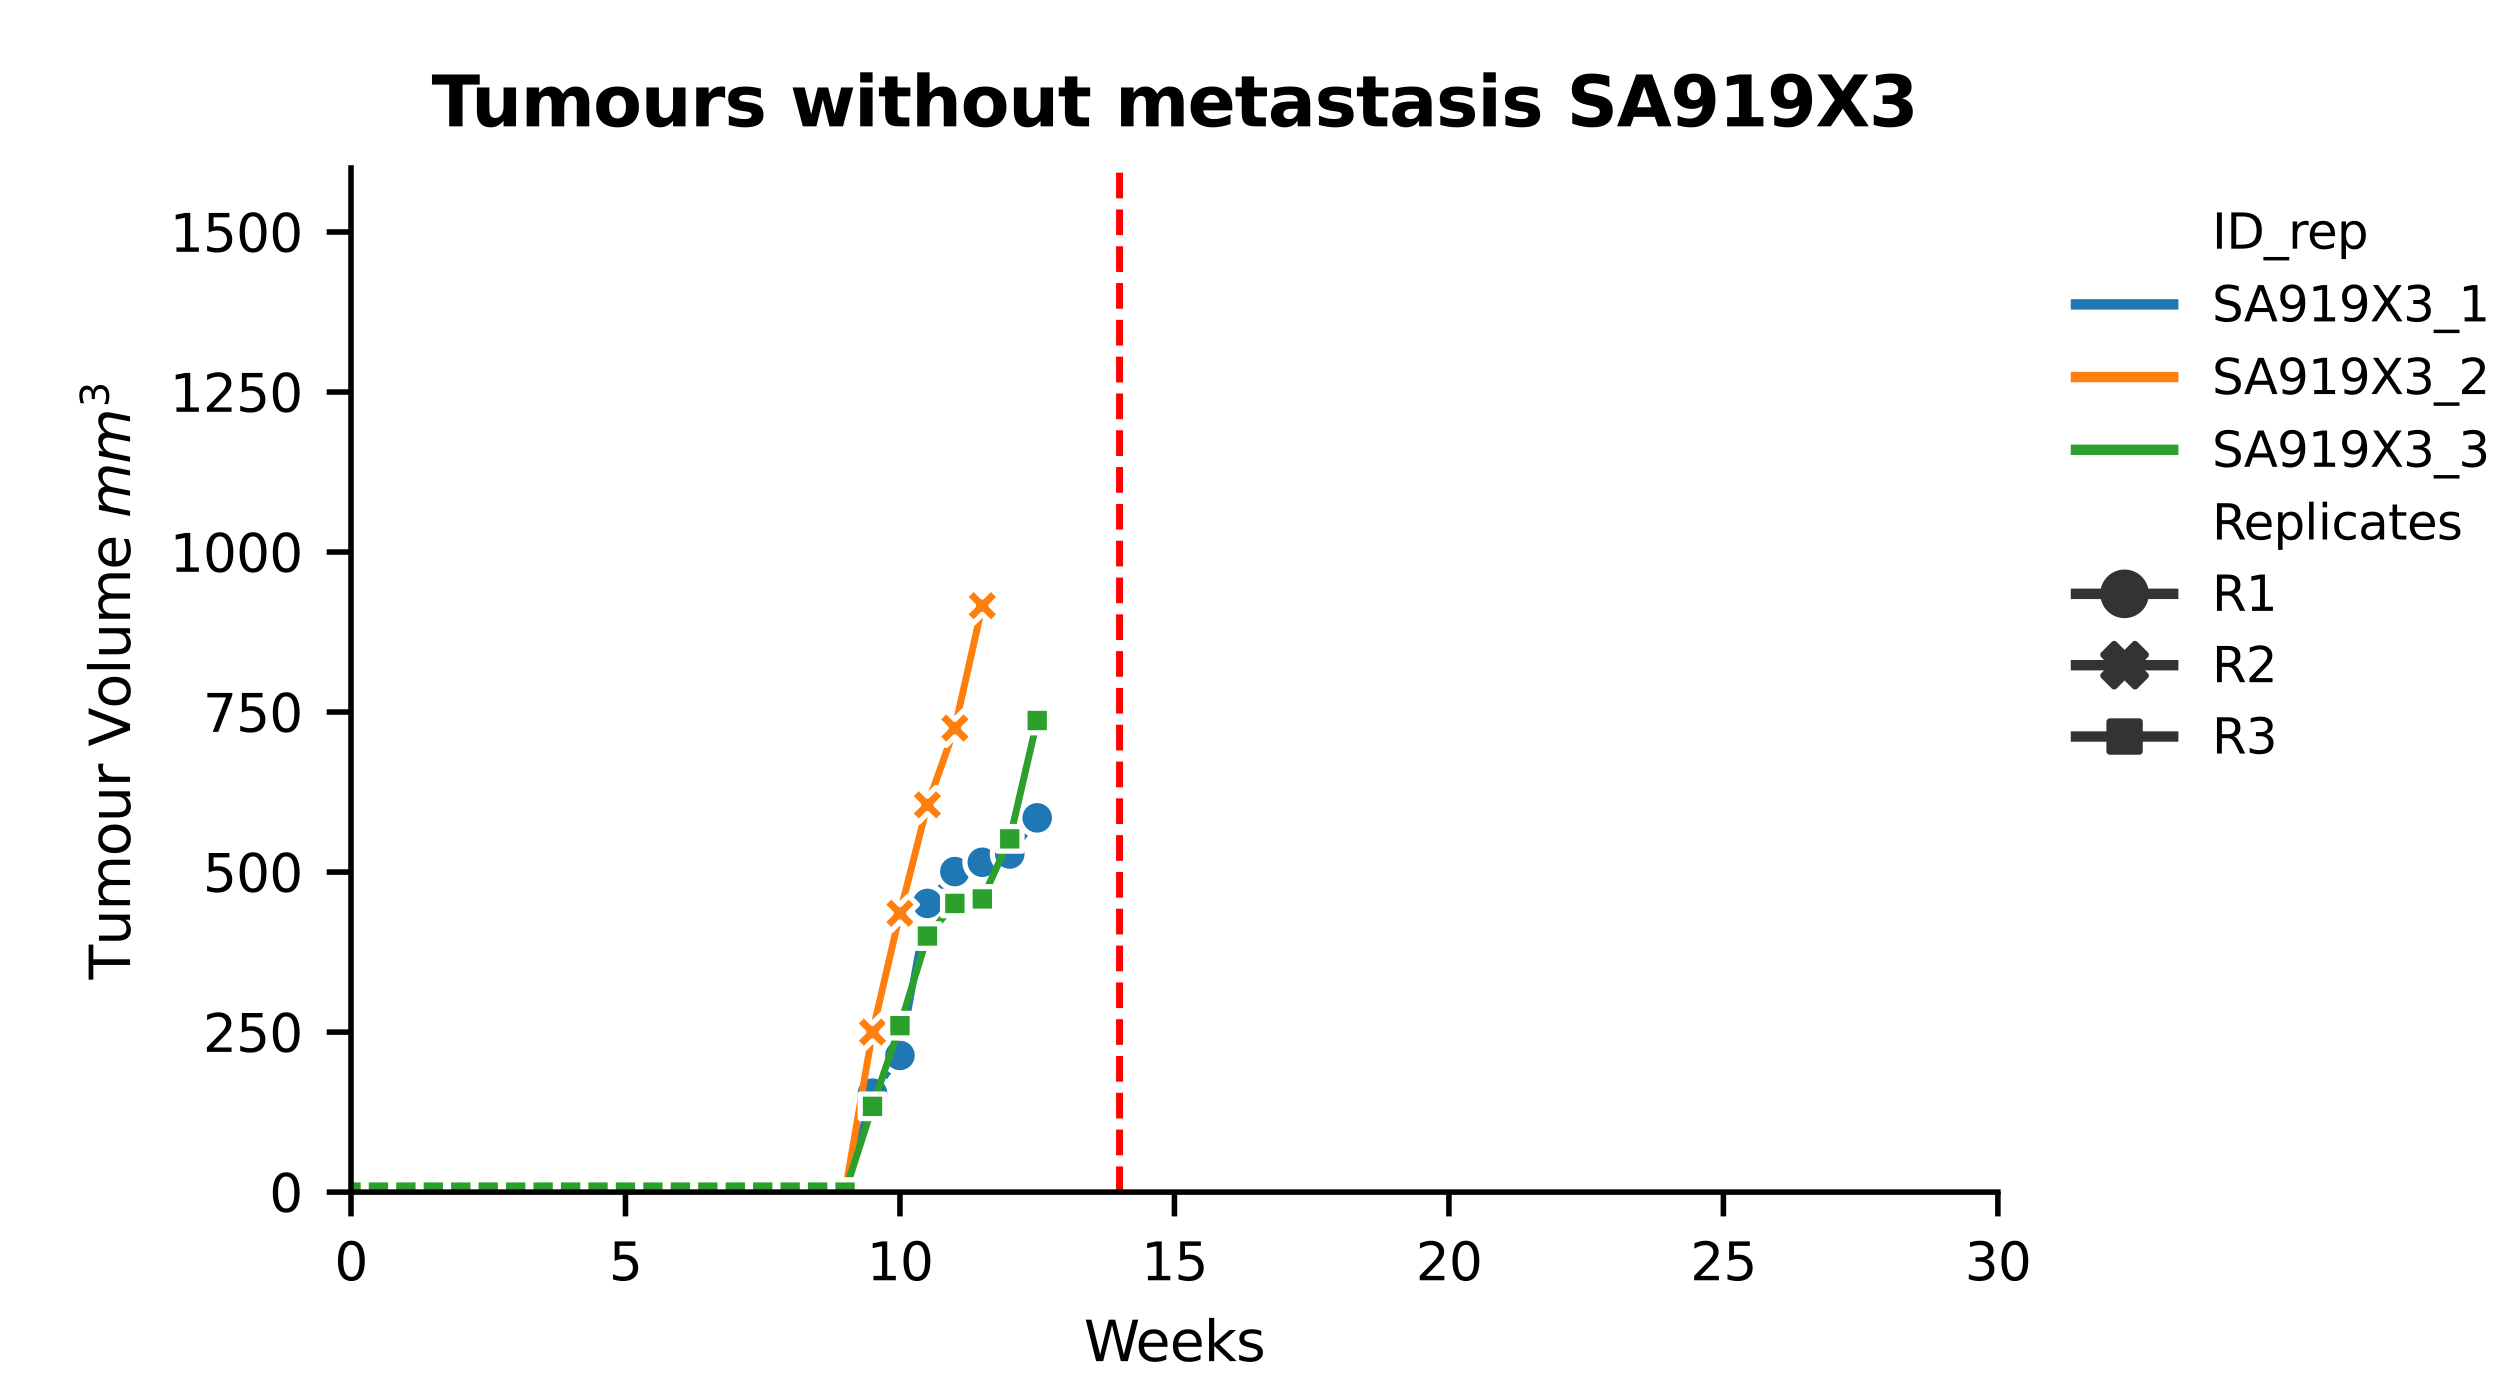 <?xml version="1.0" encoding="utf-8" standalone="no"?>
<!DOCTYPE svg PUBLIC "-//W3C//DTD SVG 1.1//EN"
  "http://www.w3.org/Graphics/SVG/1.1/DTD/svg11.dtd">
<svg xmlns:xlink="http://www.w3.org/1999/xlink" width="360pt" height="201.6pt" viewBox="0 0 360 201.6" xmlns="http://www.w3.org/2000/svg" version="1.1">
 <defs>
  <style type="text/css">*{stroke-linejoin: round; stroke-linecap: butt}</style>
 </defs>
 <g id="figure_1">
  <g id="patch_1">
   <path d="M 0 201.6 
L 360 201.6 
L 360 0 
L 0 0 
z
" style="fill: #ffffff"/>
  </g>
  <g id="axes_1">
   <g id="patch_2">
    <path d="M 50.544 171.662 
L 287.694 171.662 
L 287.694 24.192 
L 50.544 24.192 
z
" style="fill: #ffffff"/>
   </g>
   <g id="PolyCollection_1"/>
   <g id="PolyCollection_2"/>
   <g id="PolyCollection_3"/>
   <g id="matplotlib.axis_1">
    <g id="xtick_1">
     <g id="line2d_1">
      <defs>
       <path id="mc5cfcac920" d="M 0 0 
L 0 3.5 
" style="stroke: #000000; stroke-width: 0.8"/>
      </defs>
      <g>
       <use xlink:href="#mc5cfcac920" x="50.544" y="171.662" style="stroke: #000000; stroke-width: 0.8"/>
      </g>
     </g>
     <g id="text_1">
      <!-- 0 -->
      <g transform="translate(48.158 184.361) scale(0.075 -0.075)">
       <defs>
        <path id="DejaVuSans-30" d="M 2034 4250 
Q 1547 4250 1301 3770 
Q 1056 3291 1056 2328 
Q 1056 1369 1301 889 
Q 1547 409 2034 409 
Q 2525 409 2770 889 
Q 3016 1369 3016 2328 
Q 3016 3291 2770 3770 
Q 2525 4250 2034 4250 
z
M 2034 4750 
Q 2819 4750 3233 4129 
Q 3647 3509 3647 2328 
Q 3647 1150 3233 529 
Q 2819 -91 2034 -91 
Q 1250 -91 836 529 
Q 422 1150 422 2328 
Q 422 3509 836 4129 
Q 1250 4750 2034 4750 
z
" transform="scale(0.016)"/>
       </defs>
       <use xlink:href="#DejaVuSans-30"/>
      </g>
     </g>
    </g>
    <g id="xtick_2">
     <g id="line2d_2">
      <g>
       <use xlink:href="#mc5cfcac920" x="90.069" y="171.662" style="stroke: #000000; stroke-width: 0.8"/>
      </g>
     </g>
     <g id="text_2">
      <!-- 5 -->
      <g transform="translate(87.683 184.361) scale(0.075 -0.075)">
       <defs>
        <path id="DejaVuSans-35" d="M 691 4666 
L 3169 4666 
L 3169 4134 
L 1269 4134 
L 1269 2991 
Q 1406 3038 1543 3061 
Q 1681 3084 1819 3084 
Q 2600 3084 3056 2656 
Q 3513 2228 3513 1497 
Q 3513 744 3044 326 
Q 2575 -91 1722 -91 
Q 1428 -91 1123 -41 
Q 819 9 494 109 
L 494 744 
Q 775 591 1075 516 
Q 1375 441 1709 441 
Q 2250 441 2565 725 
Q 2881 1009 2881 1497 
Q 2881 1984 2565 2268 
Q 2250 2553 1709 2553 
Q 1456 2553 1204 2497 
Q 953 2441 691 2322 
L 691 4666 
z
" transform="scale(0.016)"/>
       </defs>
       <use xlink:href="#DejaVuSans-35"/>
      </g>
     </g>
    </g>
    <g id="xtick_3">
     <g id="line2d_3">
      <g>
       <use xlink:href="#mc5cfcac920" x="129.594" y="171.662" style="stroke: #000000; stroke-width: 0.8"/>
      </g>
     </g>
     <g id="text_3">
      <!-- 10 -->
      <g transform="translate(124.822 184.361) scale(0.075 -0.075)">
       <defs>
        <path id="DejaVuSans-31" d="M 794 531 
L 1825 531 
L 1825 4091 
L 703 3866 
L 703 4441 
L 1819 4666 
L 2450 4666 
L 2450 531 
L 3481 531 
L 3481 0 
L 794 0 
L 794 531 
z
" transform="scale(0.016)"/>
       </defs>
       <use xlink:href="#DejaVuSans-31"/>
       <use xlink:href="#DejaVuSans-30" x="63.623"/>
      </g>
     </g>
    </g>
    <g id="xtick_4">
     <g id="line2d_4">
      <g>
       <use xlink:href="#mc5cfcac920" x="169.119" y="171.662" style="stroke: #000000; stroke-width: 0.8"/>
      </g>
     </g>
     <g id="text_4">
      <!-- 15 -->
      <g transform="translate(164.347 184.361) scale(0.075 -0.075)">
       <use xlink:href="#DejaVuSans-31"/>
       <use xlink:href="#DejaVuSans-35" x="63.623"/>
      </g>
     </g>
    </g>
    <g id="xtick_5">
     <g id="line2d_5">
      <g>
       <use xlink:href="#mc5cfcac920" x="208.644" y="171.662" style="stroke: #000000; stroke-width: 0.8"/>
      </g>
     </g>
     <g id="text_5">
      <!-- 20 -->
      <g transform="translate(203.872 184.361) scale(0.075 -0.075)">
       <defs>
        <path id="DejaVuSans-32" d="M 1228 531 
L 3431 531 
L 3431 0 
L 469 0 
L 469 531 
Q 828 903 1448 1529 
Q 2069 2156 2228 2338 
Q 2531 2678 2651 2914 
Q 2772 3150 2772 3378 
Q 2772 3750 2511 3984 
Q 2250 4219 1831 4219 
Q 1534 4219 1204 4116 
Q 875 4013 500 3803 
L 500 4441 
Q 881 4594 1212 4672 
Q 1544 4750 1819 4750 
Q 2544 4750 2975 4387 
Q 3406 4025 3406 3419 
Q 3406 3131 3298 2873 
Q 3191 2616 2906 2266 
Q 2828 2175 2409 1742 
Q 1991 1309 1228 531 
z
" transform="scale(0.016)"/>
       </defs>
       <use xlink:href="#DejaVuSans-32"/>
       <use xlink:href="#DejaVuSans-30" x="63.623"/>
      </g>
     </g>
    </g>
    <g id="xtick_6">
     <g id="line2d_6">
      <g>
       <use xlink:href="#mc5cfcac920" x="248.169" y="171.662" style="stroke: #000000; stroke-width: 0.8"/>
      </g>
     </g>
     <g id="text_6">
      <!-- 25 -->
      <g transform="translate(243.397 184.361) scale(0.075 -0.075)">
       <use xlink:href="#DejaVuSans-32"/>
       <use xlink:href="#DejaVuSans-35" x="63.623"/>
      </g>
     </g>
    </g>
    <g id="xtick_7">
     <g id="line2d_7">
      <g>
       <use xlink:href="#mc5cfcac920" x="287.694" y="171.662" style="stroke: #000000; stroke-width: 0.8"/>
      </g>
     </g>
     <g id="text_7">
      <!-- 30 -->
      <g transform="translate(282.922 184.361) scale(0.075 -0.075)">
       <defs>
        <path id="DejaVuSans-33" d="M 2597 2516 
Q 3050 2419 3304 2112 
Q 3559 1806 3559 1356 
Q 3559 666 3084 287 
Q 2609 -91 1734 -91 
Q 1441 -91 1130 -33 
Q 819 25 488 141 
L 488 750 
Q 750 597 1062 519 
Q 1375 441 1716 441 
Q 2309 441 2620 675 
Q 2931 909 2931 1356 
Q 2931 1769 2642 2001 
Q 2353 2234 1838 2234 
L 1294 2234 
L 1294 2753 
L 1863 2753 
Q 2328 2753 2575 2939 
Q 2822 3125 2822 3475 
Q 2822 3834 2567 4026 
Q 2313 4219 1838 4219 
Q 1578 4219 1281 4162 
Q 984 4106 628 3988 
L 628 4550 
Q 988 4650 1302 4700 
Q 1616 4750 1894 4750 
Q 2613 4750 3031 4423 
Q 3450 4097 3450 3541 
Q 3450 3153 3228 2886 
Q 3006 2619 2597 2516 
z
" transform="scale(0.016)"/>
       </defs>
       <use xlink:href="#DejaVuSans-33"/>
       <use xlink:href="#DejaVuSans-30" x="63.623"/>
      </g>
     </g>
    </g>
    <g id="text_8">
     <!-- Weeks -->
     <g transform="translate(156.077 196) scale(0.08 -0.08)">
      <defs>
       <path id="DejaVuSans-57" d="M 213 4666 
L 850 4666 
L 1831 722 
L 2809 4666 
L 3519 4666 
L 4500 722 
L 5478 4666 
L 6119 4666 
L 4947 0 
L 4153 0 
L 3169 4050 
L 2175 0 
L 1381 0 
L 213 4666 
z
" transform="scale(0.016)"/>
       <path id="DejaVuSans-65" d="M 3597 1894 
L 3597 1613 
L 953 1613 
Q 991 1019 1311 708 
Q 1631 397 2203 397 
Q 2534 397 2845 478 
Q 3156 559 3463 722 
L 3463 178 
Q 3153 47 2828 -22 
Q 2503 -91 2169 -91 
Q 1331 -91 842 396 
Q 353 884 353 1716 
Q 353 2575 817 3079 
Q 1281 3584 2069 3584 
Q 2775 3584 3186 3129 
Q 3597 2675 3597 1894 
z
M 3022 2063 
Q 3016 2534 2758 2815 
Q 2500 3097 2075 3097 
Q 1594 3097 1305 2825 
Q 1016 2553 972 2059 
L 3022 2063 
z
" transform="scale(0.016)"/>
       <path id="DejaVuSans-6b" d="M 581 4863 
L 1159 4863 
L 1159 1991 
L 2875 3500 
L 3609 3500 
L 1753 1863 
L 3688 0 
L 2938 0 
L 1159 1709 
L 1159 0 
L 581 0 
L 581 4863 
z
" transform="scale(0.016)"/>
       <path id="DejaVuSans-73" d="M 2834 3397 
L 2834 2853 
Q 2591 2978 2328 3040 
Q 2066 3103 1784 3103 
Q 1356 3103 1142 2972 
Q 928 2841 928 2578 
Q 928 2378 1081 2264 
Q 1234 2150 1697 2047 
L 1894 2003 
Q 2506 1872 2764 1633 
Q 3022 1394 3022 966 
Q 3022 478 2636 193 
Q 2250 -91 1575 -91 
Q 1294 -91 989 -36 
Q 684 19 347 128 
L 347 722 
Q 666 556 975 473 
Q 1284 391 1588 391 
Q 1994 391 2212 530 
Q 2431 669 2431 922 
Q 2431 1156 2273 1281 
Q 2116 1406 1581 1522 
L 1381 1569 
Q 847 1681 609 1914 
Q 372 2147 372 2553 
Q 372 3047 722 3315 
Q 1072 3584 1716 3584 
Q 2034 3584 2315 3537 
Q 2597 3491 2834 3397 
z
" transform="scale(0.016)"/>
      </defs>
      <use xlink:href="#DejaVuSans-57"/>
      <use xlink:href="#DejaVuSans-65" x="93.002"/>
      <use xlink:href="#DejaVuSans-65" x="154.525"/>
      <use xlink:href="#DejaVuSans-6b" x="216.049"/>
      <use xlink:href="#DejaVuSans-73" x="273.959"/>
     </g>
    </g>
   </g>
   <g id="matplotlib.axis_2">
    <g id="ytick_1">
     <g id="line2d_8">
      <defs>
       <path id="m192b0d7d22" d="M 0 0 
L -3.5 0 
" style="stroke: #000000; stroke-width: 0.8"/>
      </defs>
      <g>
       <use xlink:href="#m192b0d7d22" x="50.544" y="171.662" style="stroke: #000000; stroke-width: 0.8"/>
      </g>
     </g>
     <g id="text_9">
      <!-- 0 -->
      <g transform="translate(38.772 174.512) scale(0.075 -0.075)">
       <use xlink:href="#DejaVuSans-30"/>
      </g>
     </g>
    </g>
    <g id="ytick_2">
     <g id="line2d_9">
      <g>
       <use xlink:href="#m192b0d7d22" x="50.544" y="148.62" style="stroke: #000000; stroke-width: 0.8"/>
      </g>
     </g>
     <g id="text_10">
      <!-- 250 -->
      <g transform="translate(29.228 151.47) scale(0.075 -0.075)">
       <use xlink:href="#DejaVuSans-32"/>
       <use xlink:href="#DejaVuSans-35" x="63.623"/>
       <use xlink:href="#DejaVuSans-30" x="127.246"/>
      </g>
     </g>
    </g>
    <g id="ytick_3">
     <g id="line2d_10">
      <g>
       <use xlink:href="#m192b0d7d22" x="50.544" y="125.578" style="stroke: #000000; stroke-width: 0.8"/>
      </g>
     </g>
     <g id="text_11">
      <!-- 500 -->
      <g transform="translate(29.228 128.427) scale(0.075 -0.075)">
       <use xlink:href="#DejaVuSans-35"/>
       <use xlink:href="#DejaVuSans-30" x="63.623"/>
       <use xlink:href="#DejaVuSans-30" x="127.246"/>
      </g>
     </g>
    </g>
    <g id="ytick_4">
     <g id="line2d_11">
      <g>
       <use xlink:href="#m192b0d7d22" x="50.544" y="102.536" style="stroke: #000000; stroke-width: 0.8"/>
      </g>
     </g>
     <g id="text_12">
      <!-- 750 -->
      <g transform="translate(29.228 105.385) scale(0.075 -0.075)">
       <defs>
        <path id="DejaVuSans-37" d="M 525 4666 
L 3525 4666 
L 3525 4397 
L 1831 0 
L 1172 0 
L 2766 4134 
L 525 4134 
L 525 4666 
z
" transform="scale(0.016)"/>
       </defs>
       <use xlink:href="#DejaVuSans-37"/>
       <use xlink:href="#DejaVuSans-35" x="63.623"/>
       <use xlink:href="#DejaVuSans-30" x="127.246"/>
      </g>
     </g>
    </g>
    <g id="ytick_5">
     <g id="line2d_12">
      <g>
       <use xlink:href="#m192b0d7d22" x="50.544" y="79.493" style="stroke: #000000; stroke-width: 0.8"/>
      </g>
     </g>
     <g id="text_13">
      <!-- 1000 -->
      <g transform="translate(24.456 82.343) scale(0.075 -0.075)">
       <use xlink:href="#DejaVuSans-31"/>
       <use xlink:href="#DejaVuSans-30" x="63.623"/>
       <use xlink:href="#DejaVuSans-30" x="127.246"/>
       <use xlink:href="#DejaVuSans-30" x="190.869"/>
      </g>
     </g>
    </g>
    <g id="ytick_6">
     <g id="line2d_13">
      <g>
       <use xlink:href="#m192b0d7d22" x="50.544" y="56.451" style="stroke: #000000; stroke-width: 0.8"/>
      </g>
     </g>
     <g id="text_14">
      <!-- 1250 -->
      <g transform="translate(24.456 59.301) scale(0.075 -0.075)">
       <use xlink:href="#DejaVuSans-31"/>
       <use xlink:href="#DejaVuSans-32" x="63.623"/>
       <use xlink:href="#DejaVuSans-35" x="127.246"/>
       <use xlink:href="#DejaVuSans-30" x="190.869"/>
      </g>
     </g>
    </g>
    <g id="ytick_7">
     <g id="line2d_14">
      <g>
       <use xlink:href="#m192b0d7d22" x="50.544" y="33.409" style="stroke: #000000; stroke-width: 0.8"/>
      </g>
     </g>
     <g id="text_15">
      <!-- 1500 -->
      <g transform="translate(24.456 36.258) scale(0.075 -0.075)">
       <use xlink:href="#DejaVuSans-31"/>
       <use xlink:href="#DejaVuSans-35" x="63.623"/>
       <use xlink:href="#DejaVuSans-30" x="127.246"/>
       <use xlink:href="#DejaVuSans-30" x="190.869"/>
      </g>
     </g>
    </g>
    <g id="text_16">
     <!-- Tumour Volume $mm^3$ -->
     <g transform="translate(18.793 141.047) rotate(-90) scale(0.08 -0.08)">
      <defs>
       <path id="DejaVuSans-54" d="M -19 4666 
L 3928 4666 
L 3928 4134 
L 2272 4134 
L 2272 0 
L 1638 0 
L 1638 4134 
L -19 4134 
L -19 4666 
z
" transform="scale(0.016)"/>
       <path id="DejaVuSans-75" d="M 544 1381 
L 544 3500 
L 1119 3500 
L 1119 1403 
Q 1119 906 1312 657 
Q 1506 409 1894 409 
Q 2359 409 2629 706 
Q 2900 1003 2900 1516 
L 2900 3500 
L 3475 3500 
L 3475 0 
L 2900 0 
L 2900 538 
Q 2691 219 2414 64 
Q 2138 -91 1772 -91 
Q 1169 -91 856 284 
Q 544 659 544 1381 
z
M 1991 3584 
L 1991 3584 
z
" transform="scale(0.016)"/>
       <path id="DejaVuSans-6d" d="M 3328 2828 
Q 3544 3216 3844 3400 
Q 4144 3584 4550 3584 
Q 5097 3584 5394 3201 
Q 5691 2819 5691 2113 
L 5691 0 
L 5113 0 
L 5113 2094 
Q 5113 2597 4934 2840 
Q 4756 3084 4391 3084 
Q 3944 3084 3684 2787 
Q 3425 2491 3425 1978 
L 3425 0 
L 2847 0 
L 2847 2094 
Q 2847 2600 2669 2842 
Q 2491 3084 2119 3084 
Q 1678 3084 1418 2786 
Q 1159 2488 1159 1978 
L 1159 0 
L 581 0 
L 581 3500 
L 1159 3500 
L 1159 2956 
Q 1356 3278 1631 3431 
Q 1906 3584 2284 3584 
Q 2666 3584 2933 3390 
Q 3200 3197 3328 2828 
z
" transform="scale(0.016)"/>
       <path id="DejaVuSans-6f" d="M 1959 3097 
Q 1497 3097 1228 2736 
Q 959 2375 959 1747 
Q 959 1119 1226 758 
Q 1494 397 1959 397 
Q 2419 397 2687 759 
Q 2956 1122 2956 1747 
Q 2956 2369 2687 2733 
Q 2419 3097 1959 3097 
z
M 1959 3584 
Q 2709 3584 3137 3096 
Q 3566 2609 3566 1747 
Q 3566 888 3137 398 
Q 2709 -91 1959 -91 
Q 1206 -91 779 398 
Q 353 888 353 1747 
Q 353 2609 779 3096 
Q 1206 3584 1959 3584 
z
" transform="scale(0.016)"/>
       <path id="DejaVuSans-72" d="M 2631 2963 
Q 2534 3019 2420 3045 
Q 2306 3072 2169 3072 
Q 1681 3072 1420 2755 
Q 1159 2438 1159 1844 
L 1159 0 
L 581 0 
L 581 3500 
L 1159 3500 
L 1159 2956 
Q 1341 3275 1631 3429 
Q 1922 3584 2338 3584 
Q 2397 3584 2469 3576 
Q 2541 3569 2628 3553 
L 2631 2963 
z
" transform="scale(0.016)"/>
       <path id="DejaVuSans-20" transform="scale(0.016)"/>
       <path id="DejaVuSans-56" d="M 1831 0 
L 50 4666 
L 709 4666 
L 2188 738 
L 3669 4666 
L 4325 4666 
L 2547 0 
L 1831 0 
z
" transform="scale(0.016)"/>
       <path id="DejaVuSans-6c" d="M 603 4863 
L 1178 4863 
L 1178 0 
L 603 0 
L 603 4863 
z
" transform="scale(0.016)"/>
       <path id="DejaVuSans-Oblique-6d" d="M 5747 2113 
L 5338 0 
L 4763 0 
L 5166 2094 
Q 5191 2228 5203 2325 
Q 5216 2422 5216 2491 
Q 5216 2772 5059 2928 
Q 4903 3084 4622 3084 
Q 4203 3084 3875 2770 
Q 3547 2456 3450 1953 
L 3066 0 
L 2491 0 
L 2900 2094 
Q 2925 2209 2937 2307 
Q 2950 2406 2950 2484 
Q 2950 2769 2794 2926 
Q 2638 3084 2363 3084 
Q 1938 3084 1609 2770 
Q 1281 2456 1184 1953 
L 800 0 
L 225 0 
L 909 3500 
L 1484 3500 
L 1375 2956 
Q 1609 3263 1923 3423 
Q 2238 3584 2597 3584 
Q 2978 3584 3223 3384 
Q 3469 3184 3519 2828 
Q 3781 3197 4126 3390 
Q 4472 3584 4856 3584 
Q 5306 3584 5551 3325 
Q 5797 3066 5797 2591 
Q 5797 2488 5784 2364 
Q 5772 2241 5747 2113 
z
" transform="scale(0.016)"/>
      </defs>
      <use xlink:href="#DejaVuSans-54" transform="translate(0 0.766)"/>
      <use xlink:href="#DejaVuSans-75" transform="translate(61.084 0.766)"/>
      <use xlink:href="#DejaVuSans-6d" transform="translate(124.463 0.766)"/>
      <use xlink:href="#DejaVuSans-6f" transform="translate(221.875 0.766)"/>
      <use xlink:href="#DejaVuSans-75" transform="translate(283.057 0.766)"/>
      <use xlink:href="#DejaVuSans-72" transform="translate(346.436 0.766)"/>
      <use xlink:href="#DejaVuSans-20" transform="translate(387.549 0.766)"/>
      <use xlink:href="#DejaVuSans-56" transform="translate(419.336 0.766)"/>
      <use xlink:href="#DejaVuSans-6f" transform="translate(487.744 0.766)"/>
      <use xlink:href="#DejaVuSans-6c" transform="translate(548.926 0.766)"/>
      <use xlink:href="#DejaVuSans-75" transform="translate(576.709 0.766)"/>
      <use xlink:href="#DejaVuSans-6d" transform="translate(640.088 0.766)"/>
      <use xlink:href="#DejaVuSans-65" transform="translate(737.5 0.766)"/>
      <use xlink:href="#DejaVuSans-20" transform="translate(799.023 0.766)"/>
      <use xlink:href="#DejaVuSans-Oblique-6d" transform="translate(830.811 0.766)"/>
      <use xlink:href="#DejaVuSans-Oblique-6d" transform="translate(928.223 0.766)"/>
      <use xlink:href="#DejaVuSans-33" transform="translate(1030.285 39.047) scale(0.7)"/>
     </g>
    </g>
   </g>
   <g id="line2d_15">
    <path d="M 50.544 171.662 
L 54.496 171.662 
L 58.449 171.662 
L 62.401 171.662 
L 66.354 171.662 
L 70.306 171.662 
L 74.259 171.662 
L 78.212 171.662 
L 82.164 171.662 
L 86.117 171.662 
L 90.069 171.662 
L 94.022 171.662 
L 97.974 171.662 
L 101.927 171.662 
L 105.879 171.662 
L 109.832 171.662 
L 113.784 171.662 
L 117.737 171.662 
L 121.689 171.662 
L 125.641 157.413 
L 129.594 151.984 
L 133.547 130.094 
L 137.499 125.504 
L 141.452 124.168 
L 145.404 122.979 
L 149.357 117.771 
" clip-path="url(#p6a5bbd290b)" style="fill: none; stroke: #1f77b4; stroke-linecap: square"/>
    <defs>
     <path id="mf98956d431" d="M 0 2.5 
C 0.663 2.5 1.299 2.237 1.768 1.768 
C 2.237 1.299 2.5 0.663 2.5 0 
C 2.5 -0.663 2.237 -1.299 1.768 -1.768 
C 1.299 -2.237 0.663 -2.5 0 -2.5 
C -0.663 -2.5 -1.299 -2.237 -1.768 -1.768 
C -2.237 -1.299 -2.5 -0.663 -2.5 0 
C -2.5 0.663 -2.237 1.299 -1.768 1.768 
C -1.299 2.237 -0.663 2.5 0 2.5 
z
" style="stroke: #ffffff; stroke-width: 0.75"/>
    </defs>
    <g clip-path="url(#p6a5bbd290b)">
     <use xlink:href="#mf98956d431" x="50.544" y="171.662" style="fill: #1f77b4; stroke: #ffffff; stroke-width: 0.75"/>
     <use xlink:href="#mf98956d431" x="54.496" y="171.662" style="fill: #1f77b4; stroke: #ffffff; stroke-width: 0.75"/>
     <use xlink:href="#mf98956d431" x="58.449" y="171.662" style="fill: #1f77b4; stroke: #ffffff; stroke-width: 0.75"/>
     <use xlink:href="#mf98956d431" x="62.401" y="171.662" style="fill: #1f77b4; stroke: #ffffff; stroke-width: 0.75"/>
     <use xlink:href="#mf98956d431" x="66.354" y="171.662" style="fill: #1f77b4; stroke: #ffffff; stroke-width: 0.75"/>
     <use xlink:href="#mf98956d431" x="70.306" y="171.662" style="fill: #1f77b4; stroke: #ffffff; stroke-width: 0.75"/>
     <use xlink:href="#mf98956d431" x="74.259" y="171.662" style="fill: #1f77b4; stroke: #ffffff; stroke-width: 0.75"/>
     <use xlink:href="#mf98956d431" x="78.212" y="171.662" style="fill: #1f77b4; stroke: #ffffff; stroke-width: 0.75"/>
     <use xlink:href="#mf98956d431" x="82.164" y="171.662" style="fill: #1f77b4; stroke: #ffffff; stroke-width: 0.75"/>
     <use xlink:href="#mf98956d431" x="86.117" y="171.662" style="fill: #1f77b4; stroke: #ffffff; stroke-width: 0.75"/>
     <use xlink:href="#mf98956d431" x="90.069" y="171.662" style="fill: #1f77b4; stroke: #ffffff; stroke-width: 0.75"/>
     <use xlink:href="#mf98956d431" x="94.022" y="171.662" style="fill: #1f77b4; stroke: #ffffff; stroke-width: 0.75"/>
     <use xlink:href="#mf98956d431" x="97.974" y="171.662" style="fill: #1f77b4; stroke: #ffffff; stroke-width: 0.75"/>
     <use xlink:href="#mf98956d431" x="101.927" y="171.662" style="fill: #1f77b4; stroke: #ffffff; stroke-width: 0.75"/>
     <use xlink:href="#mf98956d431" x="105.879" y="171.662" style="fill: #1f77b4; stroke: #ffffff; stroke-width: 0.75"/>
     <use xlink:href="#mf98956d431" x="109.832" y="171.662" style="fill: #1f77b4; stroke: #ffffff; stroke-width: 0.75"/>
     <use xlink:href="#mf98956d431" x="113.784" y="171.662" style="fill: #1f77b4; stroke: #ffffff; stroke-width: 0.75"/>
     <use xlink:href="#mf98956d431" x="117.737" y="171.662" style="fill: #1f77b4; stroke: #ffffff; stroke-width: 0.75"/>
     <use xlink:href="#mf98956d431" x="121.689" y="171.662" style="fill: #1f77b4; stroke: #ffffff; stroke-width: 0.75"/>
     <use xlink:href="#mf98956d431" x="125.641" y="157.413" style="fill: #1f77b4; stroke: #ffffff; stroke-width: 0.75"/>
     <use xlink:href="#mf98956d431" x="129.594" y="151.984" style="fill: #1f77b4; stroke: #ffffff; stroke-width: 0.75"/>
     <use xlink:href="#mf98956d431" x="133.547" y="130.094" style="fill: #1f77b4; stroke: #ffffff; stroke-width: 0.75"/>
     <use xlink:href="#mf98956d431" x="137.499" y="125.504" style="fill: #1f77b4; stroke: #ffffff; stroke-width: 0.75"/>
     <use xlink:href="#mf98956d431" x="141.452" y="124.168" style="fill: #1f77b4; stroke: #ffffff; stroke-width: 0.75"/>
     <use xlink:href="#mf98956d431" x="145.404" y="122.979" style="fill: #1f77b4; stroke: #ffffff; stroke-width: 0.75"/>
     <use xlink:href="#mf98956d431" x="149.357" y="117.771" style="fill: #1f77b4; stroke: #ffffff; stroke-width: 0.75"/>
    </g>
   </g>
   <g id="line2d_16">
    <path d="M 50.544 171.662 
L 54.496 171.662 
L 58.449 171.662 
L 62.401 171.662 
L 66.354 171.662 
L 70.306 171.662 
L 74.259 171.662 
L 78.212 171.662 
L 82.164 171.662 
L 86.117 171.662 
L 90.069 171.662 
L 94.022 171.662 
L 97.974 171.662 
L 101.927 171.662 
L 105.879 171.662 
L 109.832 171.662 
L 113.784 171.662 
L 117.737 171.662 
L 121.689 171.662 
L 125.641 148.62 
L 129.594 131.514 
L 133.547 115.9 
L 137.499 104.84 
L 141.452 87.217 
" clip-path="url(#p6a5bbd290b)" style="fill: none; stroke: #ff7f0e; stroke-linecap: square"/>
    <defs>
     <path id="m843976972f" d="M -1.25 2.5 
L 0 1.25 
L 1.25 2.5 
L 2.5 1.25 
L 1.25 0 
L 2.5 -1.25 
L 1.25 -2.5 
L 0 -1.25 
L -1.25 -2.5 
L -2.5 -1.25 
L -1.25 0 
L -2.5 1.25 
z
" style="stroke: #ffffff; stroke-width: 0.75; stroke-linejoin: miter"/>
    </defs>
    <g clip-path="url(#p6a5bbd290b)">
     <use xlink:href="#m843976972f" x="50.544" y="171.662" style="fill: #ff7f0e; stroke: #ffffff; stroke-width: 0.75; stroke-linejoin: miter"/>
     <use xlink:href="#m843976972f" x="54.496" y="171.662" style="fill: #ff7f0e; stroke: #ffffff; stroke-width: 0.75; stroke-linejoin: miter"/>
     <use xlink:href="#m843976972f" x="58.449" y="171.662" style="fill: #ff7f0e; stroke: #ffffff; stroke-width: 0.75; stroke-linejoin: miter"/>
     <use xlink:href="#m843976972f" x="62.401" y="171.662" style="fill: #ff7f0e; stroke: #ffffff; stroke-width: 0.75; stroke-linejoin: miter"/>
     <use xlink:href="#m843976972f" x="66.354" y="171.662" style="fill: #ff7f0e; stroke: #ffffff; stroke-width: 0.75; stroke-linejoin: miter"/>
     <use xlink:href="#m843976972f" x="70.306" y="171.662" style="fill: #ff7f0e; stroke: #ffffff; stroke-width: 0.75; stroke-linejoin: miter"/>
     <use xlink:href="#m843976972f" x="74.259" y="171.662" style="fill: #ff7f0e; stroke: #ffffff; stroke-width: 0.75; stroke-linejoin: miter"/>
     <use xlink:href="#m843976972f" x="78.212" y="171.662" style="fill: #ff7f0e; stroke: #ffffff; stroke-width: 0.75; stroke-linejoin: miter"/>
     <use xlink:href="#m843976972f" x="82.164" y="171.662" style="fill: #ff7f0e; stroke: #ffffff; stroke-width: 0.75; stroke-linejoin: miter"/>
     <use xlink:href="#m843976972f" x="86.117" y="171.662" style="fill: #ff7f0e; stroke: #ffffff; stroke-width: 0.75; stroke-linejoin: miter"/>
     <use xlink:href="#m843976972f" x="90.069" y="171.662" style="fill: #ff7f0e; stroke: #ffffff; stroke-width: 0.75; stroke-linejoin: miter"/>
     <use xlink:href="#m843976972f" x="94.022" y="171.662" style="fill: #ff7f0e; stroke: #ffffff; stroke-width: 0.75; stroke-linejoin: miter"/>
     <use xlink:href="#m843976972f" x="97.974" y="171.662" style="fill: #ff7f0e; stroke: #ffffff; stroke-width: 0.75; stroke-linejoin: miter"/>
     <use xlink:href="#m843976972f" x="101.927" y="171.662" style="fill: #ff7f0e; stroke: #ffffff; stroke-width: 0.75; stroke-linejoin: miter"/>
     <use xlink:href="#m843976972f" x="105.879" y="171.662" style="fill: #ff7f0e; stroke: #ffffff; stroke-width: 0.75; stroke-linejoin: miter"/>
     <use xlink:href="#m843976972f" x="109.832" y="171.662" style="fill: #ff7f0e; stroke: #ffffff; stroke-width: 0.75; stroke-linejoin: miter"/>
     <use xlink:href="#m843976972f" x="113.784" y="171.662" style="fill: #ff7f0e; stroke: #ffffff; stroke-width: 0.75; stroke-linejoin: miter"/>
     <use xlink:href="#m843976972f" x="117.737" y="171.662" style="fill: #ff7f0e; stroke: #ffffff; stroke-width: 0.75; stroke-linejoin: miter"/>
     <use xlink:href="#m843976972f" x="121.689" y="171.662" style="fill: #ff7f0e; stroke: #ffffff; stroke-width: 0.75; stroke-linejoin: miter"/>
     <use xlink:href="#m843976972f" x="125.641" y="148.62" style="fill: #ff7f0e; stroke: #ffffff; stroke-width: 0.75; stroke-linejoin: miter"/>
     <use xlink:href="#m843976972f" x="129.594" y="131.514" style="fill: #ff7f0e; stroke: #ffffff; stroke-width: 0.75; stroke-linejoin: miter"/>
     <use xlink:href="#m843976972f" x="133.547" y="115.9" style="fill: #ff7f0e; stroke: #ffffff; stroke-width: 0.75; stroke-linejoin: miter"/>
     <use xlink:href="#m843976972f" x="137.499" y="104.84" style="fill: #ff7f0e; stroke: #ffffff; stroke-width: 0.75; stroke-linejoin: miter"/>
     <use xlink:href="#m843976972f" x="141.452" y="87.217" style="fill: #ff7f0e; stroke: #ffffff; stroke-width: 0.75; stroke-linejoin: miter"/>
    </g>
   </g>
   <g id="line2d_17">
    <path d="M 50.544 171.662 
L 54.496 171.662 
L 58.449 171.662 
L 62.401 171.662 
L 66.354 171.662 
L 70.306 171.662 
L 74.259 171.662 
L 78.212 171.662 
L 82.164 171.662 
L 86.117 171.662 
L 90.069 171.662 
L 94.022 171.662 
L 97.974 171.662 
L 101.927 171.662 
L 105.879 171.662 
L 109.832 171.662 
L 113.784 171.662 
L 117.737 171.662 
L 121.689 171.662 
L 125.641 159.312 
L 129.594 147.698 
L 133.547 134.795 
L 137.499 130.094 
L 141.452 129.449 
L 145.404 120.794 
L 149.357 103.752 
" clip-path="url(#p6a5bbd290b)" style="fill: none; stroke: #2ca02c; stroke-linecap: square"/>
    <defs>
     <path id="m8b43a1ddd8" d="M -1.768 -1.768 
L -1.768 1.768 
L 1.768 1.768 
L 1.768 -1.768 
z
" style="stroke: #ffffff; stroke-width: 0.75; stroke-linejoin: miter"/>
    </defs>
    <g clip-path="url(#p6a5bbd290b)">
     <use xlink:href="#m8b43a1ddd8" x="50.544" y="171.662" style="fill: #2ca02c; stroke: #ffffff; stroke-width: 0.75; stroke-linejoin: miter"/>
     <use xlink:href="#m8b43a1ddd8" x="54.496" y="171.662" style="fill: #2ca02c; stroke: #ffffff; stroke-width: 0.75; stroke-linejoin: miter"/>
     <use xlink:href="#m8b43a1ddd8" x="58.449" y="171.662" style="fill: #2ca02c; stroke: #ffffff; stroke-width: 0.75; stroke-linejoin: miter"/>
     <use xlink:href="#m8b43a1ddd8" x="62.401" y="171.662" style="fill: #2ca02c; stroke: #ffffff; stroke-width: 0.75; stroke-linejoin: miter"/>
     <use xlink:href="#m8b43a1ddd8" x="66.354" y="171.662" style="fill: #2ca02c; stroke: #ffffff; stroke-width: 0.75; stroke-linejoin: miter"/>
     <use xlink:href="#m8b43a1ddd8" x="70.306" y="171.662" style="fill: #2ca02c; stroke: #ffffff; stroke-width: 0.75; stroke-linejoin: miter"/>
     <use xlink:href="#m8b43a1ddd8" x="74.259" y="171.662" style="fill: #2ca02c; stroke: #ffffff; stroke-width: 0.75; stroke-linejoin: miter"/>
     <use xlink:href="#m8b43a1ddd8" x="78.212" y="171.662" style="fill: #2ca02c; stroke: #ffffff; stroke-width: 0.75; stroke-linejoin: miter"/>
     <use xlink:href="#m8b43a1ddd8" x="82.164" y="171.662" style="fill: #2ca02c; stroke: #ffffff; stroke-width: 0.75; stroke-linejoin: miter"/>
     <use xlink:href="#m8b43a1ddd8" x="86.117" y="171.662" style="fill: #2ca02c; stroke: #ffffff; stroke-width: 0.75; stroke-linejoin: miter"/>
     <use xlink:href="#m8b43a1ddd8" x="90.069" y="171.662" style="fill: #2ca02c; stroke: #ffffff; stroke-width: 0.75; stroke-linejoin: miter"/>
     <use xlink:href="#m8b43a1ddd8" x="94.022" y="171.662" style="fill: #2ca02c; stroke: #ffffff; stroke-width: 0.75; stroke-linejoin: miter"/>
     <use xlink:href="#m8b43a1ddd8" x="97.974" y="171.662" style="fill: #2ca02c; stroke: #ffffff; stroke-width: 0.75; stroke-linejoin: miter"/>
     <use xlink:href="#m8b43a1ddd8" x="101.927" y="171.662" style="fill: #2ca02c; stroke: #ffffff; stroke-width: 0.75; stroke-linejoin: miter"/>
     <use xlink:href="#m8b43a1ddd8" x="105.879" y="171.662" style="fill: #2ca02c; stroke: #ffffff; stroke-width: 0.75; stroke-linejoin: miter"/>
     <use xlink:href="#m8b43a1ddd8" x="109.832" y="171.662" style="fill: #2ca02c; stroke: #ffffff; stroke-width: 0.75; stroke-linejoin: miter"/>
     <use xlink:href="#m8b43a1ddd8" x="113.784" y="171.662" style="fill: #2ca02c; stroke: #ffffff; stroke-width: 0.75; stroke-linejoin: miter"/>
     <use xlink:href="#m8b43a1ddd8" x="117.737" y="171.662" style="fill: #2ca02c; stroke: #ffffff; stroke-width: 0.75; stroke-linejoin: miter"/>
     <use xlink:href="#m8b43a1ddd8" x="121.689" y="171.662" style="fill: #2ca02c; stroke: #ffffff; stroke-width: 0.75; stroke-linejoin: miter"/>
     <use xlink:href="#m8b43a1ddd8" x="125.641" y="159.312" style="fill: #2ca02c; stroke: #ffffff; stroke-width: 0.75; stroke-linejoin: miter"/>
     <use xlink:href="#m8b43a1ddd8" x="129.594" y="147.698" style="fill: #2ca02c; stroke: #ffffff; stroke-width: 0.75; stroke-linejoin: miter"/>
     <use xlink:href="#m8b43a1ddd8" x="133.547" y="134.795" style="fill: #2ca02c; stroke: #ffffff; stroke-width: 0.75; stroke-linejoin: miter"/>
     <use xlink:href="#m8b43a1ddd8" x="137.499" y="130.094" style="fill: #2ca02c; stroke: #ffffff; stroke-width: 0.75; stroke-linejoin: miter"/>
     <use xlink:href="#m8b43a1ddd8" x="141.452" y="129.449" style="fill: #2ca02c; stroke: #ffffff; stroke-width: 0.75; stroke-linejoin: miter"/>
     <use xlink:href="#m8b43a1ddd8" x="145.404" y="120.794" style="fill: #2ca02c; stroke: #ffffff; stroke-width: 0.75; stroke-linejoin: miter"/>
     <use xlink:href="#m8b43a1ddd8" x="149.357" y="103.752" style="fill: #2ca02c; stroke: #ffffff; stroke-width: 0.75; stroke-linejoin: miter"/>
    </g>
   </g>
   <g id="line2d_18"/>
   <g id="line2d_19"/>
   <g id="line2d_20"/>
   <g id="line2d_21"/>
   <g id="line2d_22"/>
   <g id="line2d_23"/>
   <g id="line2d_24">
    <path d="M 161.214 171.662 
L 161.214 24.192 
" clip-path="url(#p6a5bbd290b)" style="fill: none; stroke-dasharray: 3.7,1.6; stroke-dashoffset: 0; stroke: #ff0000"/>
   </g>
   <g id="patch_3">
    <path d="M 50.544 171.662 
L 50.544 24.192 
" style="fill: none; stroke: #000000; stroke-width: 0.8; stroke-linejoin: miter; stroke-linecap: square"/>
   </g>
   <g id="patch_4">
    <path d="M 50.544 171.662 
L 287.694 171.662 
" style="fill: none; stroke: #000000; stroke-width: 0.8; stroke-linejoin: miter; stroke-linecap: square"/>
   </g>
   <g id="text_17">
    <!-- Tumours without metastasis SA919X3 -->
    <g transform="translate(62.152 18.192) scale(0.1 -0.1)">
     <defs>
      <path id="DejaVuSans-Bold-54" d="M 31 4666 
L 4331 4666 
L 4331 3756 
L 2784 3756 
L 2784 0 
L 1581 0 
L 1581 3756 
L 31 3756 
L 31 4666 
z
" transform="scale(0.016)"/>
      <path id="DejaVuSans-Bold-75" d="M 500 1363 
L 500 3500 
L 1625 3500 
L 1625 3150 
Q 1625 2866 1622 2436 
Q 1619 2006 1619 1863 
Q 1619 1441 1641 1255 
Q 1663 1069 1716 984 
Q 1784 875 1895 815 
Q 2006 756 2150 756 
Q 2500 756 2700 1025 
Q 2900 1294 2900 1772 
L 2900 3500 
L 4019 3500 
L 4019 0 
L 2900 0 
L 2900 506 
Q 2647 200 2364 54 
Q 2081 -91 1741 -91 
Q 1134 -91 817 281 
Q 500 653 500 1363 
z
" transform="scale(0.016)"/>
      <path id="DejaVuSans-Bold-6d" d="M 3781 2919 
Q 3994 3244 4286 3414 
Q 4578 3584 4928 3584 
Q 5531 3584 5847 3212 
Q 6163 2841 6163 2131 
L 6163 0 
L 5038 0 
L 5038 1825 
Q 5041 1866 5042 1909 
Q 5044 1953 5044 2034 
Q 5044 2406 4934 2573 
Q 4825 2741 4581 2741 
Q 4263 2741 4089 2478 
Q 3916 2216 3909 1719 
L 3909 0 
L 2784 0 
L 2784 1825 
Q 2784 2406 2684 2573 
Q 2584 2741 2328 2741 
Q 2006 2741 1831 2477 
Q 1656 2213 1656 1722 
L 1656 0 
L 531 0 
L 531 3500 
L 1656 3500 
L 1656 2988 
Q 1863 3284 2130 3434 
Q 2397 3584 2719 3584 
Q 3081 3584 3359 3409 
Q 3638 3234 3781 2919 
z
" transform="scale(0.016)"/>
      <path id="DejaVuSans-Bold-6f" d="M 2203 2784 
Q 1831 2784 1636 2517 
Q 1441 2250 1441 1747 
Q 1441 1244 1636 976 
Q 1831 709 2203 709 
Q 2569 709 2762 976 
Q 2956 1244 2956 1747 
Q 2956 2250 2762 2517 
Q 2569 2784 2203 2784 
z
M 2203 3584 
Q 3106 3584 3614 3096 
Q 4122 2609 4122 1747 
Q 4122 884 3614 396 
Q 3106 -91 2203 -91 
Q 1297 -91 786 396 
Q 275 884 275 1747 
Q 275 2609 786 3096 
Q 1297 3584 2203 3584 
z
" transform="scale(0.016)"/>
      <path id="DejaVuSans-Bold-72" d="M 3138 2547 
Q 2991 2616 2845 2648 
Q 2700 2681 2553 2681 
Q 2122 2681 1889 2404 
Q 1656 2128 1656 1613 
L 1656 0 
L 538 0 
L 538 3500 
L 1656 3500 
L 1656 2925 
Q 1872 3269 2151 3426 
Q 2431 3584 2822 3584 
Q 2878 3584 2943 3579 
Q 3009 3575 3134 3559 
L 3138 2547 
z
" transform="scale(0.016)"/>
      <path id="DejaVuSans-Bold-73" d="M 3272 3391 
L 3272 2541 
Q 2913 2691 2578 2766 
Q 2244 2841 1947 2841 
Q 1628 2841 1473 2761 
Q 1319 2681 1319 2516 
Q 1319 2381 1436 2309 
Q 1553 2238 1856 2203 
L 2053 2175 
Q 2913 2066 3209 1816 
Q 3506 1566 3506 1031 
Q 3506 472 3093 190 
Q 2681 -91 1863 -91 
Q 1516 -91 1145 -36 
Q 775 19 384 128 
L 384 978 
Q 719 816 1070 734 
Q 1422 653 1784 653 
Q 2113 653 2278 743 
Q 2444 834 2444 1013 
Q 2444 1163 2330 1236 
Q 2216 1309 1875 1350 
L 1678 1375 
Q 931 1469 631 1722 
Q 331 1975 331 2491 
Q 331 3047 712 3315 
Q 1094 3584 1881 3584 
Q 2191 3584 2531 3537 
Q 2872 3491 3272 3391 
z
" transform="scale(0.016)"/>
      <path id="DejaVuSans-Bold-20" transform="scale(0.016)"/>
      <path id="DejaVuSans-Bold-77" d="M 225 3500 
L 1313 3500 
L 1900 1088 
L 2491 3500 
L 3425 3500 
L 4013 1113 
L 4603 3500 
L 5691 3500 
L 4769 0 
L 3547 0 
L 2956 2406 
L 2369 0 
L 1147 0 
L 225 3500 
z
" transform="scale(0.016)"/>
      <path id="DejaVuSans-Bold-69" d="M 538 3500 
L 1656 3500 
L 1656 0 
L 538 0 
L 538 3500 
z
M 538 4863 
L 1656 4863 
L 1656 3950 
L 538 3950 
L 538 4863 
z
" transform="scale(0.016)"/>
      <path id="DejaVuSans-Bold-74" d="M 1759 4494 
L 1759 3500 
L 2913 3500 
L 2913 2700 
L 1759 2700 
L 1759 1216 
Q 1759 972 1856 886 
Q 1953 800 2241 800 
L 2816 800 
L 2816 0 
L 1856 0 
Q 1194 0 917 276 
Q 641 553 641 1216 
L 641 2700 
L 84 2700 
L 84 3500 
L 641 3500 
L 641 4494 
L 1759 4494 
z
" transform="scale(0.016)"/>
      <path id="DejaVuSans-Bold-68" d="M 4056 2131 
L 4056 0 
L 2931 0 
L 2931 347 
L 2931 1625 
Q 2931 2084 2911 2256 
Q 2891 2428 2841 2509 
Q 2775 2619 2662 2680 
Q 2550 2741 2406 2741 
Q 2056 2741 1856 2470 
Q 1656 2200 1656 1722 
L 1656 0 
L 538 0 
L 538 4863 
L 1656 4863 
L 1656 2988 
Q 1909 3294 2193 3439 
Q 2478 3584 2822 3584 
Q 3428 3584 3742 3212 
Q 4056 2841 4056 2131 
z
" transform="scale(0.016)"/>
      <path id="DejaVuSans-Bold-65" d="M 4031 1759 
L 4031 1441 
L 1416 1441 
Q 1456 1047 1700 850 
Q 1944 653 2381 653 
Q 2734 653 3104 758 
Q 3475 863 3866 1075 
L 3866 213 
Q 3469 63 3072 -14 
Q 2675 -91 2278 -91 
Q 1328 -91 801 392 
Q 275 875 275 1747 
Q 275 2603 792 3093 
Q 1309 3584 2216 3584 
Q 3041 3584 3536 3087 
Q 4031 2591 4031 1759 
z
M 2881 2131 
Q 2881 2450 2695 2645 
Q 2509 2841 2209 2841 
Q 1884 2841 1681 2658 
Q 1478 2475 1428 2131 
L 2881 2131 
z
" transform="scale(0.016)"/>
      <path id="DejaVuSans-Bold-61" d="M 2106 1575 
Q 1756 1575 1579 1456 
Q 1403 1338 1403 1106 
Q 1403 894 1545 773 
Q 1688 653 1941 653 
Q 2256 653 2472 879 
Q 2688 1106 2688 1447 
L 2688 1575 
L 2106 1575 
z
M 3816 1997 
L 3816 0 
L 2688 0 
L 2688 519 
Q 2463 200 2181 54 
Q 1900 -91 1497 -91 
Q 953 -91 614 226 
Q 275 544 275 1050 
Q 275 1666 698 1953 
Q 1122 2241 2028 2241 
L 2688 2241 
L 2688 2328 
Q 2688 2594 2478 2717 
Q 2269 2841 1825 2841 
Q 1466 2841 1156 2769 
Q 847 2697 581 2553 
L 581 3406 
Q 941 3494 1303 3539 
Q 1666 3584 2028 3584 
Q 2975 3584 3395 3211 
Q 3816 2838 3816 1997 
z
" transform="scale(0.016)"/>
      <path id="DejaVuSans-Bold-53" d="M 3834 4519 
L 3834 3531 
Q 3450 3703 3084 3790 
Q 2719 3878 2394 3878 
Q 1963 3878 1756 3759 
Q 1550 3641 1550 3391 
Q 1550 3203 1689 3098 
Q 1828 2994 2194 2919 
L 2706 2816 
Q 3484 2659 3812 2340 
Q 4141 2022 4141 1434 
Q 4141 663 3683 286 
Q 3225 -91 2284 -91 
Q 1841 -91 1394 -6 
Q 947 78 500 244 
L 500 1259 
Q 947 1022 1364 901 
Q 1781 781 2169 781 
Q 2563 781 2772 912 
Q 2981 1044 2981 1288 
Q 2981 1506 2839 1625 
Q 2697 1744 2272 1838 
L 1806 1941 
Q 1106 2091 782 2419 
Q 459 2747 459 3303 
Q 459 4000 909 4375 
Q 1359 4750 2203 4750 
Q 2588 4750 2994 4692 
Q 3400 4634 3834 4519 
z
" transform="scale(0.016)"/>
      <path id="DejaVuSans-Bold-41" d="M 3419 850 
L 1538 850 
L 1241 0 
L 31 0 
L 1759 4666 
L 3194 4666 
L 4922 0 
L 3713 0 
L 3419 850 
z
M 1838 1716 
L 3116 1716 
L 2478 3572 
L 1838 1716 
z
" transform="scale(0.016)"/>
      <path id="DejaVuSans-Bold-39" d="M 641 103 
L 641 966 
Q 928 831 1190 764 
Q 1453 697 1709 697 
Q 2247 697 2547 995 
Q 2847 1294 2900 1881 
Q 2688 1725 2447 1647 
Q 2206 1569 1925 1569 
Q 1209 1569 770 1986 
Q 331 2403 331 3084 
Q 331 3838 820 4291 
Q 1309 4744 2131 4744 
Q 3044 4744 3544 4128 
Q 4044 3513 4044 2388 
Q 4044 1231 3459 570 
Q 2875 -91 1856 -91 
Q 1528 -91 1228 -42 
Q 928 6 641 103 
z
M 2125 2350 
Q 2441 2350 2600 2554 
Q 2759 2759 2759 3169 
Q 2759 3575 2600 3781 
Q 2441 3988 2125 3988 
Q 1809 3988 1650 3781 
Q 1491 3575 1491 3169 
Q 1491 2759 1650 2554 
Q 1809 2350 2125 2350 
z
" transform="scale(0.016)"/>
      <path id="DejaVuSans-Bold-31" d="M 750 831 
L 1813 831 
L 1813 3847 
L 722 3622 
L 722 4441 
L 1806 4666 
L 2950 4666 
L 2950 831 
L 4013 831 
L 4013 0 
L 750 0 
L 750 831 
z
" transform="scale(0.016)"/>
      <path id="DejaVuSans-Bold-58" d="M 3188 2381 
L 4806 0 
L 3553 0 
L 2463 1594 
L 1381 0 
L 122 0 
L 1741 2381 
L 184 4666 
L 1441 4666 
L 2463 3163 
L 3481 4666 
L 4744 4666 
L 3188 2381 
z
" transform="scale(0.016)"/>
      <path id="DejaVuSans-Bold-33" d="M 2981 2516 
Q 3453 2394 3698 2092 
Q 3944 1791 3944 1325 
Q 3944 631 3412 270 
Q 2881 -91 1863 -91 
Q 1503 -91 1142 -33 
Q 781 25 428 141 
L 428 1069 
Q 766 900 1098 814 
Q 1431 728 1753 728 
Q 2231 728 2486 893 
Q 2741 1059 2741 1369 
Q 2741 1688 2480 1852 
Q 2219 2016 1709 2016 
L 1228 2016 
L 1228 2791 
L 1734 2791 
Q 2188 2791 2409 2933 
Q 2631 3075 2631 3366 
Q 2631 3634 2415 3781 
Q 2200 3928 1806 3928 
Q 1516 3928 1219 3862 
Q 922 3797 628 3669 
L 628 4550 
Q 984 4650 1334 4700 
Q 1684 4750 2022 4750 
Q 2931 4750 3382 4451 
Q 3834 4153 3834 3553 
Q 3834 3144 3618 2883 
Q 3403 2622 2981 2516 
z
" transform="scale(0.016)"/>
     </defs>
     <use xlink:href="#DejaVuSans-Bold-54"/>
     <use xlink:href="#DejaVuSans-Bold-75" x="57.213"/>
     <use xlink:href="#DejaVuSans-Bold-6d" x="128.404"/>
     <use xlink:href="#DejaVuSans-Bold-6f" x="232.604"/>
     <use xlink:href="#DejaVuSans-Bold-75" x="301.305"/>
     <use xlink:href="#DejaVuSans-Bold-72" x="372.496"/>
     <use xlink:href="#DejaVuSans-Bold-73" x="421.812"/>
     <use xlink:href="#DejaVuSans-Bold-20" x="481.334"/>
     <use xlink:href="#DejaVuSans-Bold-77" x="516.148"/>
     <use xlink:href="#DejaVuSans-Bold-69" x="608.531"/>
     <use xlink:href="#DejaVuSans-Bold-74" x="642.809"/>
     <use xlink:href="#DejaVuSans-Bold-68" x="690.611"/>
     <use xlink:href="#DejaVuSans-Bold-6f" x="761.803"/>
     <use xlink:href="#DejaVuSans-Bold-75" x="830.504"/>
     <use xlink:href="#DejaVuSans-Bold-74" x="901.695"/>
     <use xlink:href="#DejaVuSans-Bold-20" x="949.498"/>
     <use xlink:href="#DejaVuSans-Bold-6d" x="984.312"/>
     <use xlink:href="#DejaVuSans-Bold-65" x="1088.512"/>
     <use xlink:href="#DejaVuSans-Bold-74" x="1156.334"/>
     <use xlink:href="#DejaVuSans-Bold-61" x="1204.137"/>
     <use xlink:href="#DejaVuSans-Bold-73" x="1271.617"/>
     <use xlink:href="#DejaVuSans-Bold-74" x="1331.139"/>
     <use xlink:href="#DejaVuSans-Bold-61" x="1378.941"/>
     <use xlink:href="#DejaVuSans-Bold-73" x="1446.422"/>
     <use xlink:href="#DejaVuSans-Bold-69" x="1505.943"/>
     <use xlink:href="#DejaVuSans-Bold-73" x="1540.221"/>
     <use xlink:href="#DejaVuSans-Bold-20" x="1599.742"/>
     <use xlink:href="#DejaVuSans-Bold-53" x="1634.557"/>
     <use xlink:href="#DejaVuSans-Bold-41" x="1706.578"/>
     <use xlink:href="#DejaVuSans-Bold-39" x="1783.971"/>
     <use xlink:href="#DejaVuSans-Bold-31" x="1853.551"/>
     <use xlink:href="#DejaVuSans-Bold-39" x="1923.131"/>
     <use xlink:href="#DejaVuSans-Bold-58" x="1992.711"/>
     <use xlink:href="#DejaVuSans-Bold-33" x="2069.811"/>
    </g>
   </g>
   <g id="legend_1">
    <g id="text_18">
     <!-- ID_rep -->
     <g transform="translate(318.54 35.811) scale(0.07 -0.07)">
      <defs>
       <path id="DejaVuSans-49" d="M 628 4666 
L 1259 4666 
L 1259 0 
L 628 0 
L 628 4666 
z
" transform="scale(0.016)"/>
       <path id="DejaVuSans-44" d="M 1259 4147 
L 1259 519 
L 2022 519 
Q 2988 519 3436 956 
Q 3884 1394 3884 2338 
Q 3884 3275 3436 3711 
Q 2988 4147 2022 4147 
L 1259 4147 
z
M 628 4666 
L 1925 4666 
Q 3281 4666 3915 4102 
Q 4550 3538 4550 2338 
Q 4550 1131 3912 565 
Q 3275 0 1925 0 
L 628 0 
L 628 4666 
z
" transform="scale(0.016)"/>
       <path id="DejaVuSans-5f" d="M 3263 -1063 
L 3263 -1509 
L -63 -1509 
L -63 -1063 
L 3263 -1063 
z
" transform="scale(0.016)"/>
       <path id="DejaVuSans-70" d="M 1159 525 
L 1159 -1331 
L 581 -1331 
L 581 3500 
L 1159 3500 
L 1159 2969 
Q 1341 3281 1617 3432 
Q 1894 3584 2278 3584 
Q 2916 3584 3314 3078 
Q 3713 2572 3713 1747 
Q 3713 922 3314 415 
Q 2916 -91 2278 -91 
Q 1894 -91 1617 61 
Q 1341 213 1159 525 
z
M 3116 1747 
Q 3116 2381 2855 2742 
Q 2594 3103 2138 3103 
Q 1681 3103 1420 2742 
Q 1159 2381 1159 1747 
Q 1159 1113 1420 752 
Q 1681 391 2138 391 
Q 2594 391 2855 752 
Q 3116 1113 3116 1747 
z
" transform="scale(0.016)"/>
      </defs>
      <use xlink:href="#DejaVuSans-49"/>
      <use xlink:href="#DejaVuSans-44" x="29.492"/>
      <use xlink:href="#DejaVuSans-5f" x="106.494"/>
      <use xlink:href="#DejaVuSans-72" x="156.494"/>
      <use xlink:href="#DejaVuSans-65" x="195.357"/>
      <use xlink:href="#DejaVuSans-70" x="256.881"/>
     </g>
    </g>
    <g id="line2d_25">
     <path d="M 298.94 43.83 
L 305.94 43.83 
L 312.94 43.83 
" style="fill: none; stroke: #1f77b4; stroke-width: 1.5; stroke-linecap: square"/>
    </g>
    <g id="text_19">
     <!-- SA919X3_1 -->
     <g transform="translate(318.54 46.28) scale(0.07 -0.07)">
      <defs>
       <path id="DejaVuSans-53" d="M 3425 4513 
L 3425 3897 
Q 3066 4069 2747 4153 
Q 2428 4238 2131 4238 
Q 1616 4238 1336 4038 
Q 1056 3838 1056 3469 
Q 1056 3159 1242 3001 
Q 1428 2844 1947 2747 
L 2328 2669 
Q 3034 2534 3370 2195 
Q 3706 1856 3706 1288 
Q 3706 609 3251 259 
Q 2797 -91 1919 -91 
Q 1588 -91 1214 -16 
Q 841 59 441 206 
L 441 856 
Q 825 641 1194 531 
Q 1563 422 1919 422 
Q 2459 422 2753 634 
Q 3047 847 3047 1241 
Q 3047 1584 2836 1778 
Q 2625 1972 2144 2069 
L 1759 2144 
Q 1053 2284 737 2584 
Q 422 2884 422 3419 
Q 422 4038 858 4394 
Q 1294 4750 2059 4750 
Q 2388 4750 2728 4690 
Q 3069 4631 3425 4513 
z
" transform="scale(0.016)"/>
       <path id="DejaVuSans-41" d="M 2188 4044 
L 1331 1722 
L 3047 1722 
L 2188 4044 
z
M 1831 4666 
L 2547 4666 
L 4325 0 
L 3669 0 
L 3244 1197 
L 1141 1197 
L 716 0 
L 50 0 
L 1831 4666 
z
" transform="scale(0.016)"/>
       <path id="DejaVuSans-39" d="M 703 97 
L 703 672 
Q 941 559 1184 500 
Q 1428 441 1663 441 
Q 2288 441 2617 861 
Q 2947 1281 2994 2138 
Q 2813 1869 2534 1725 
Q 2256 1581 1919 1581 
Q 1219 1581 811 2004 
Q 403 2428 403 3163 
Q 403 3881 828 4315 
Q 1253 4750 1959 4750 
Q 2769 4750 3195 4129 
Q 3622 3509 3622 2328 
Q 3622 1225 3098 567 
Q 2575 -91 1691 -91 
Q 1453 -91 1209 -44 
Q 966 3 703 97 
z
M 1959 2075 
Q 2384 2075 2632 2365 
Q 2881 2656 2881 3163 
Q 2881 3666 2632 3958 
Q 2384 4250 1959 4250 
Q 1534 4250 1286 3958 
Q 1038 3666 1038 3163 
Q 1038 2656 1286 2365 
Q 1534 2075 1959 2075 
z
" transform="scale(0.016)"/>
       <path id="DejaVuSans-58" d="M 403 4666 
L 1081 4666 
L 2241 2931 
L 3406 4666 
L 4084 4666 
L 2584 2425 
L 4184 0 
L 3506 0 
L 2194 1984 
L 872 0 
L 191 0 
L 1856 2491 
L 403 4666 
z
" transform="scale(0.016)"/>
      </defs>
      <use xlink:href="#DejaVuSans-53"/>
      <use xlink:href="#DejaVuSans-41" x="65.352"/>
      <use xlink:href="#DejaVuSans-39" x="133.76"/>
      <use xlink:href="#DejaVuSans-31" x="197.383"/>
      <use xlink:href="#DejaVuSans-39" x="261.006"/>
      <use xlink:href="#DejaVuSans-58" x="324.629"/>
      <use xlink:href="#DejaVuSans-33" x="393.135"/>
      <use xlink:href="#DejaVuSans-5f" x="456.758"/>
      <use xlink:href="#DejaVuSans-31" x="506.758"/>
     </g>
    </g>
    <g id="line2d_26">
     <path d="M 298.94 54.3 
L 305.94 54.3 
L 312.94 54.3 
" style="fill: none; stroke: #ff7f0e; stroke-width: 1.5; stroke-linecap: square"/>
    </g>
    <g id="text_20">
     <!-- SA919X3_2 -->
     <g transform="translate(318.54 56.75) scale(0.07 -0.07)">
      <use xlink:href="#DejaVuSans-53"/>
      <use xlink:href="#DejaVuSans-41" x="65.352"/>
      <use xlink:href="#DejaVuSans-39" x="133.76"/>
      <use xlink:href="#DejaVuSans-31" x="197.383"/>
      <use xlink:href="#DejaVuSans-39" x="261.006"/>
      <use xlink:href="#DejaVuSans-58" x="324.629"/>
      <use xlink:href="#DejaVuSans-33" x="393.135"/>
      <use xlink:href="#DejaVuSans-5f" x="456.758"/>
      <use xlink:href="#DejaVuSans-32" x="506.758"/>
     </g>
    </g>
    <g id="line2d_27">
     <path d="M 298.94 64.769 
L 305.94 64.769 
L 312.94 64.769 
" style="fill: none; stroke: #2ca02c; stroke-width: 1.5; stroke-linecap: square"/>
    </g>
    <g id="text_21">
     <!-- SA919X3_3 -->
     <g transform="translate(318.54 67.219) scale(0.07 -0.07)">
      <use xlink:href="#DejaVuSans-53"/>
      <use xlink:href="#DejaVuSans-41" x="65.352"/>
      <use xlink:href="#DejaVuSans-39" x="133.76"/>
      <use xlink:href="#DejaVuSans-31" x="197.383"/>
      <use xlink:href="#DejaVuSans-39" x="261.006"/>
      <use xlink:href="#DejaVuSans-58" x="324.629"/>
      <use xlink:href="#DejaVuSans-33" x="393.135"/>
      <use xlink:href="#DejaVuSans-5f" x="456.758"/>
      <use xlink:href="#DejaVuSans-33" x="506.758"/>
     </g>
    </g>
    <g id="text_22">
     <!-- Replicates -->
     <g transform="translate(318.54 77.688) scale(0.07 -0.07)">
      <defs>
       <path id="DejaVuSans-52" d="M 2841 2188 
Q 3044 2119 3236 1894 
Q 3428 1669 3622 1275 
L 4263 0 
L 3584 0 
L 2988 1197 
Q 2756 1666 2539 1819 
Q 2322 1972 1947 1972 
L 1259 1972 
L 1259 0 
L 628 0 
L 628 4666 
L 2053 4666 
Q 2853 4666 3247 4331 
Q 3641 3997 3641 3322 
Q 3641 2881 3436 2590 
Q 3231 2300 2841 2188 
z
M 1259 4147 
L 1259 2491 
L 2053 2491 
Q 2509 2491 2742 2702 
Q 2975 2913 2975 3322 
Q 2975 3731 2742 3939 
Q 2509 4147 2053 4147 
L 1259 4147 
z
" transform="scale(0.016)"/>
       <path id="DejaVuSans-69" d="M 603 3500 
L 1178 3500 
L 1178 0 
L 603 0 
L 603 3500 
z
M 603 4863 
L 1178 4863 
L 1178 4134 
L 603 4134 
L 603 4863 
z
" transform="scale(0.016)"/>
       <path id="DejaVuSans-63" d="M 3122 3366 
L 3122 2828 
Q 2878 2963 2633 3030 
Q 2388 3097 2138 3097 
Q 1578 3097 1268 2742 
Q 959 2388 959 1747 
Q 959 1106 1268 751 
Q 1578 397 2138 397 
Q 2388 397 2633 464 
Q 2878 531 3122 666 
L 3122 134 
Q 2881 22 2623 -34 
Q 2366 -91 2075 -91 
Q 1284 -91 818 406 
Q 353 903 353 1747 
Q 353 2603 823 3093 
Q 1294 3584 2113 3584 
Q 2378 3584 2631 3529 
Q 2884 3475 3122 3366 
z
" transform="scale(0.016)"/>
       <path id="DejaVuSans-61" d="M 2194 1759 
Q 1497 1759 1228 1600 
Q 959 1441 959 1056 
Q 959 750 1161 570 
Q 1363 391 1709 391 
Q 2188 391 2477 730 
Q 2766 1069 2766 1631 
L 2766 1759 
L 2194 1759 
z
M 3341 1997 
L 3341 0 
L 2766 0 
L 2766 531 
Q 2569 213 2275 61 
Q 1981 -91 1556 -91 
Q 1019 -91 701 211 
Q 384 513 384 1019 
Q 384 1609 779 1909 
Q 1175 2209 1959 2209 
L 2766 2209 
L 2766 2266 
Q 2766 2663 2505 2880 
Q 2244 3097 1772 3097 
Q 1472 3097 1187 3025 
Q 903 2953 641 2809 
L 641 3341 
Q 956 3463 1253 3523 
Q 1550 3584 1831 3584 
Q 2591 3584 2966 3190 
Q 3341 2797 3341 1997 
z
" transform="scale(0.016)"/>
       <path id="DejaVuSans-74" d="M 1172 4494 
L 1172 3500 
L 2356 3500 
L 2356 3053 
L 1172 3053 
L 1172 1153 
Q 1172 725 1289 603 
Q 1406 481 1766 481 
L 2356 481 
L 2356 0 
L 1766 0 
Q 1100 0 847 248 
Q 594 497 594 1153 
L 594 3053 
L 172 3053 
L 172 3500 
L 594 3500 
L 594 4494 
L 1172 4494 
z
" transform="scale(0.016)"/>
      </defs>
      <use xlink:href="#DejaVuSans-52"/>
      <use xlink:href="#DejaVuSans-65" x="64.982"/>
      <use xlink:href="#DejaVuSans-70" x="126.506"/>
      <use xlink:href="#DejaVuSans-6c" x="189.982"/>
      <use xlink:href="#DejaVuSans-69" x="217.766"/>
      <use xlink:href="#DejaVuSans-63" x="245.549"/>
      <use xlink:href="#DejaVuSans-61" x="300.529"/>
      <use xlink:href="#DejaVuSans-74" x="361.809"/>
      <use xlink:href="#DejaVuSans-65" x="401.018"/>
      <use xlink:href="#DejaVuSans-73" x="462.541"/>
     </g>
    </g>
    <g id="line2d_28">
     <path d="M 298.94 85.513 
L 305.94 85.513 
L 312.94 85.513 
" style="fill: none; stroke: #333333; stroke-width: 1.5; stroke-linecap: square"/>
     <defs>
      <path id="m9076ef619b" d="M 0 3 
C 0.796 3 1.559 2.684 2.121 2.121 
C 2.684 1.559 3 0.796 3 0 
C 3 -0.796 2.684 -1.559 2.121 -2.121 
C 1.559 -2.684 0.796 -3 0 -3 
C -0.796 -3 -1.559 -2.684 -2.121 -2.121 
C -2.684 -1.559 -3 -0.796 -3 0 
C -3 0.796 -2.684 1.559 -2.121 2.121 
C -1.559 2.684 -0.796 3 0 3 
z
" style="stroke: #333333"/>
     </defs>
     <g>
      <use xlink:href="#m9076ef619b" x="305.94" y="85.513" style="fill: #333333; stroke: #333333"/>
     </g>
    </g>
    <g id="text_23">
     <!-- R1 -->
     <g transform="translate(318.54 87.963) scale(0.07 -0.07)">
      <use xlink:href="#DejaVuSans-52"/>
      <use xlink:href="#DejaVuSans-31" x="69.482"/>
     </g>
    </g>
    <g id="line2d_29">
     <path d="M 298.94 95.788 
L 305.94 95.788 
L 312.94 95.788 
" style="fill: none; stroke: #333333; stroke-width: 1.5; stroke-linecap: square"/>
     <defs>
      <path id="m63b2313a42" d="M -1.5 3 
L 0 1.5 
L 1.5 3 
L 3 1.5 
L 1.5 0 
L 3 -1.5 
L 1.5 -3 
L 0 -1.5 
L -1.5 -3 
L -3 -1.5 
L -1.5 0 
L -3 1.5 
z
" style="stroke: #333333; stroke-linejoin: miter"/>
     </defs>
     <g>
      <use xlink:href="#m63b2313a42" x="305.94" y="95.788" style="fill: #333333; stroke: #333333; stroke-linejoin: miter"/>
     </g>
    </g>
    <g id="text_24">
     <!-- R2 -->
     <g transform="translate(318.54 98.238) scale(0.07 -0.07)">
      <use xlink:href="#DejaVuSans-52"/>
      <use xlink:href="#DejaVuSans-32" x="69.482"/>
     </g>
    </g>
    <g id="line2d_30">
     <path d="M 298.94 106.062 
L 305.94 106.062 
L 312.94 106.062 
" style="fill: none; stroke: #333333; stroke-width: 1.5; stroke-linecap: square"/>
     <defs>
      <path id="m9ba0c75511" d="M -2.121 -2.121 
L -2.121 2.121 
L 2.121 2.121 
L 2.121 -2.121 
z
" style="stroke: #333333; stroke-linejoin: miter"/>
     </defs>
     <g>
      <use xlink:href="#m9ba0c75511" x="305.94" y="106.062" style="fill: #333333; stroke: #333333; stroke-linejoin: miter"/>
     </g>
    </g>
    <g id="text_25">
     <!-- R3 -->
     <g transform="translate(318.54 108.512) scale(0.07 -0.07)">
      <use xlink:href="#DejaVuSans-52"/>
      <use xlink:href="#DejaVuSans-33" x="69.482"/>
     </g>
    </g>
   </g>
  </g>
 </g>
 <defs>
  <clipPath id="p6a5bbd290b">
   <rect x="50.544" y="24.192" width="237.15" height="147.47"/>
  </clipPath>
 </defs>
</svg>
